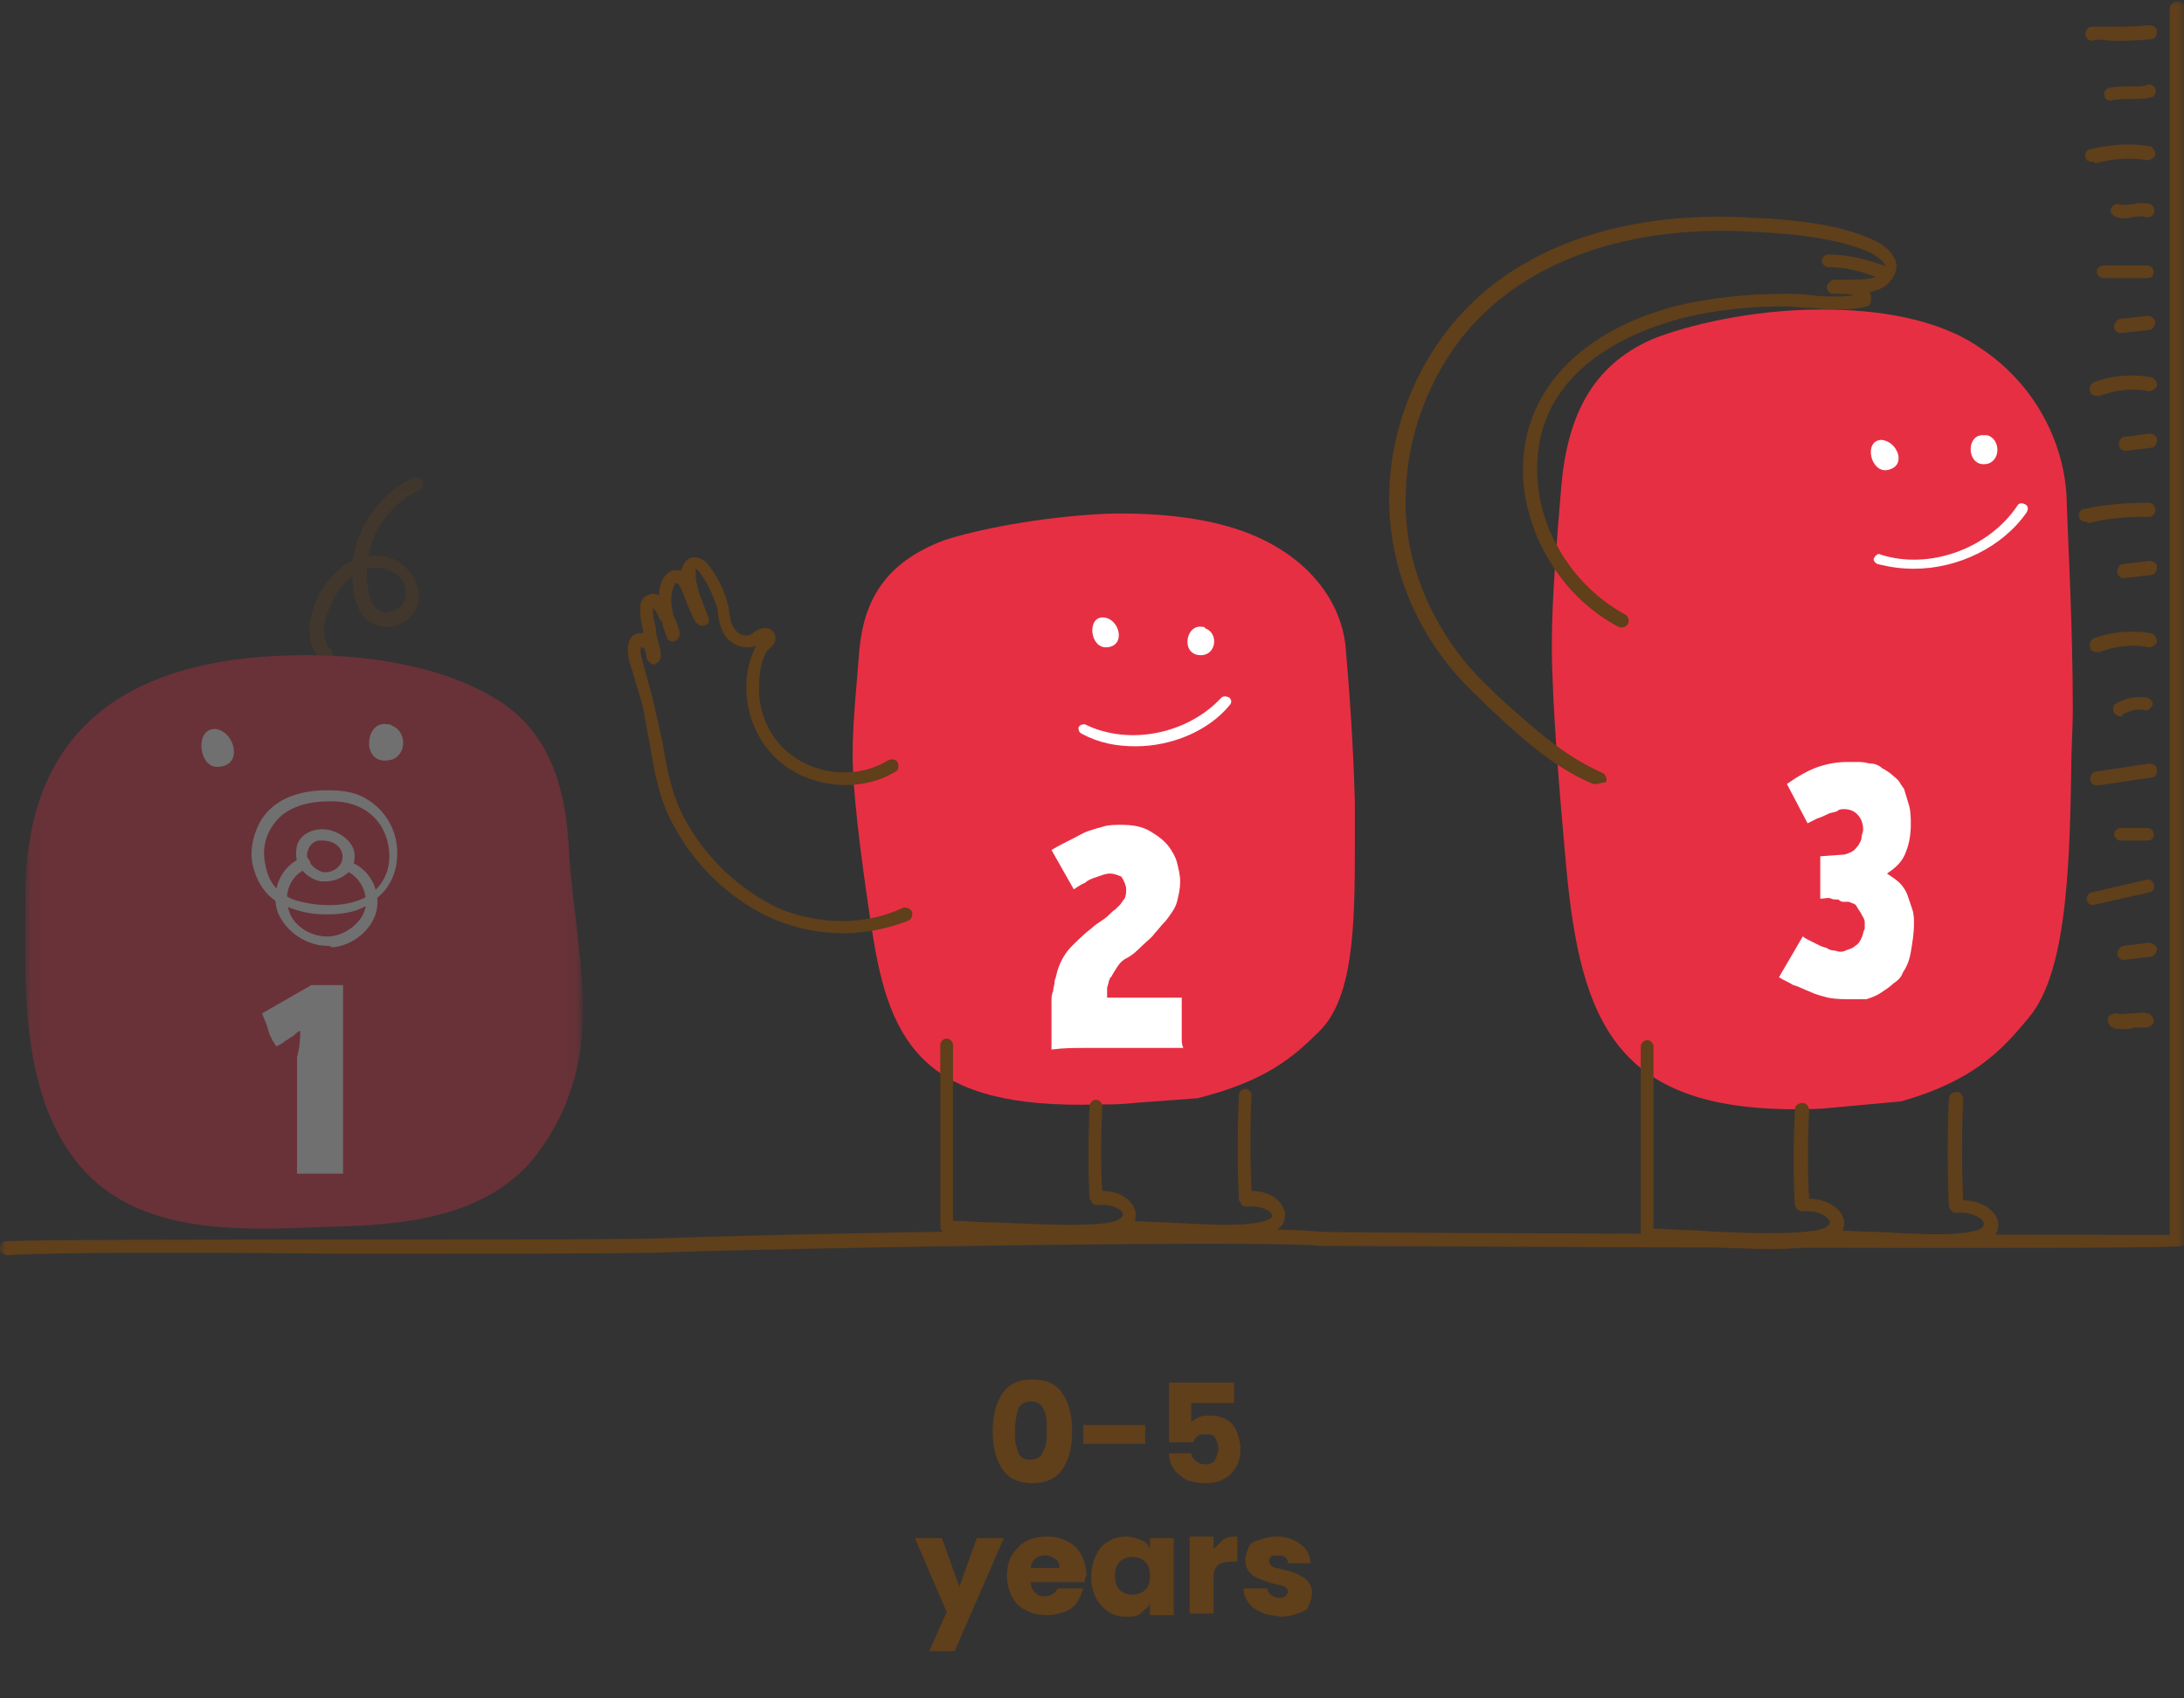 <svg width="180" height="140" viewBox="0 0 180 140" fill="none" xmlns="http://www.w3.org/2000/svg">
<rect x="0" y="0" width="180" height="140" fill="#333333" stroke="none"/>
<g id="Frame" clip-path="url(#clip0_8_1039)">
<g id="Group">
<g id="Clip path group">
<mask id="mask0_8_1039" style="mask-type:luminance" maskUnits="userSpaceOnUse" x="0" y="0" width="180" height="140">
<g id="SVGID_2_">
<path id="Vector" d="M180 0H0V140H180V0Z" fill="white"/>
</g>
</mask>
<g mask="url(#mask0_8_1039)">
<g id="Group_2">
<path id="Vector_2" d="M172.407 3.367C172.145 3.367 171.884 3.108 171.884 2.849C171.884 2.59 172.015 2.202 172.407 2.202C172.8 2.202 173.324 2.202 173.978 2.202C174.895 2.202 175.942 2.202 177.12 2.072C177.382 2.072 177.775 2.202 177.775 2.59C177.775 2.849 177.644 3.238 177.251 3.238C175.942 3.367 174.895 3.367 173.978 3.367C173.324 3.238 172.8 3.238 172.407 3.367Z" fill="#603F1B"/>
</g>
</g>
</g>
<g id="Clip path group_2">
<mask id="mask1_8_1039" style="mask-type:luminance" maskUnits="userSpaceOnUse" x="0" y="0" width="180" height="140">
<g id="SVGID_2__2">
<path id="Vector_3" d="M180 0H0V140H180V0Z" fill="white"/>
</g>
</mask>
<g mask="url(#mask1_8_1039)">
<g id="Group_3">
<path id="Vector_4" d="M173.978 8.289C173.716 8.289 173.454 8.159 173.454 7.9C173.324 7.641 173.585 7.252 173.847 7.252C174.24 7.123 174.895 7.123 175.549 7.123C176.073 7.123 176.727 7.123 176.989 6.993C177.251 6.864 177.644 7.123 177.644 7.382C177.774 7.641 177.513 8.03 177.251 8.03C176.858 8.159 176.204 8.159 175.549 8.159C175.025 8.159 174.502 8.159 173.978 8.289C174.109 8.289 174.109 8.289 173.978 8.289Z" fill="#603F1B"/>
</g>
</g>
</g>
<g id="Clip path group_3">
<mask id="mask2_8_1039" style="mask-type:luminance" maskUnits="userSpaceOnUse" x="0" y="0" width="180" height="140">
<g id="SVGID_2__3">
<path id="Vector_5" d="M180 0H0V140H180V0Z" fill="white"/>
</g>
</mask>
<g mask="url(#mask2_8_1039)">
<g id="Group_4">
<path id="Vector_6" d="M172.407 13.339C172.146 13.339 171.884 13.21 171.884 12.951C171.753 12.692 172.015 12.303 172.276 12.303C173.847 11.915 175.549 11.785 177.12 12.044C177.382 12.044 177.644 12.433 177.644 12.692C177.644 12.951 177.251 13.21 176.989 13.21C175.549 12.951 174.109 13.081 172.669 13.469C172.538 13.21 172.538 13.339 172.407 13.339Z" fill="#603F1B"/>
</g>
</g>
</g>
<g id="Clip path group_4">
<mask id="mask3_8_1039" style="mask-type:luminance" maskUnits="userSpaceOnUse" x="0" y="0" width="180" height="140">
<g id="SVGID_2__4">
<path id="Vector_7" d="M180 0H0V140H180V0Z" fill="white"/>
</g>
</mask>
<g mask="url(#mask3_8_1039)">
<g id="Group_5">
<path id="Vector_8" d="M175.156 18.002C174.895 18.002 174.633 18.002 174.371 17.872C174.109 17.743 173.847 17.484 173.978 17.225C174.109 16.966 174.371 16.707 174.633 16.836C175.156 16.966 175.418 16.836 175.811 16.836C176.204 16.707 176.727 16.707 177.251 16.836C177.513 16.966 177.644 17.354 177.513 17.613C177.382 17.872 176.989 18.002 176.727 17.872C176.465 17.743 176.335 17.872 175.942 17.872C175.811 17.872 175.549 18.002 175.156 18.002Z" fill="#603F1B"/>
</g>
</g>
</g>
<g id="Clip path group_5">
<mask id="mask4_8_1039" style="mask-type:luminance" maskUnits="userSpaceOnUse" x="0" y="0" width="180" height="140">
<g id="SVGID_2__5">
<path id="Vector_9" d="M180 0H0V140H180V0Z" fill="white"/>
</g>
</mask>
<g mask="url(#mask4_8_1039)">
<g id="Group_6">
<path id="Vector_10" d="M176.989 22.923H173.324C173.062 22.923 172.8 22.664 172.8 22.405C172.8 22.146 173.062 21.887 173.324 21.887H176.989C177.251 21.887 177.513 22.146 177.513 22.405C177.513 22.664 177.382 22.923 176.989 22.923Z" fill="#603F1B"/>
</g>
</g>
</g>
<g id="Clip path group_6">
<mask id="mask5_8_1039" style="mask-type:luminance" maskUnits="userSpaceOnUse" x="0" y="0" width="180" height="140">
<g id="SVGID_2__6">
<path id="Vector_11" d="M180 0H0V140H180V0Z" fill="white"/>
</g>
</mask>
<g mask="url(#mask5_8_1039)">
<g id="Group_7">
<path id="Vector_12" d="M174.764 27.456C174.502 27.456 174.24 27.197 174.24 26.938C174.24 26.679 174.502 26.29 174.764 26.29L176.989 26.031C177.251 26.031 177.644 26.29 177.644 26.549C177.644 26.808 177.382 27.197 177.12 27.197L174.764 27.456C174.895 27.456 174.895 27.456 174.764 27.456Z" fill="#603F1B"/>
</g>
</g>
</g>
<g id="Clip path group_7">
<mask id="mask6_8_1039" style="mask-type:luminance" maskUnits="userSpaceOnUse" x="0" y="0" width="180" height="140">
<g id="SVGID_2__7">
<path id="Vector_13" d="M180 0H0V140H180V0Z" fill="white"/>
</g>
</mask>
<g mask="url(#mask6_8_1039)">
<g id="Group_8">
<path id="Vector_14" d="M172.8 32.636C172.538 32.636 172.276 32.507 172.276 32.248C172.145 31.989 172.276 31.6 172.669 31.471C174.109 30.953 175.68 30.823 177.251 31.082C177.513 31.082 177.775 31.471 177.775 31.73C177.775 31.989 177.382 32.248 177.12 32.248C175.811 31.989 174.371 32.118 173.062 32.636C172.931 32.636 172.8 32.636 172.8 32.636Z" fill="#603F1B"/>
</g>
</g>
</g>
<g id="Clip path group_8">
<mask id="mask7_8_1039" style="mask-type:luminance" maskUnits="userSpaceOnUse" x="0" y="0" width="180" height="140">
<g id="SVGID_2__8">
<path id="Vector_15" d="M180 0H0V140H180V0Z" fill="white"/>
</g>
</mask>
<g mask="url(#mask7_8_1039)">
<g id="Group_9">
<path id="Vector_16" d="M175.156 37.169C174.895 37.169 174.633 36.91 174.633 36.651C174.633 36.392 174.764 36.004 175.156 36.004L177.12 35.745C177.382 35.745 177.775 35.874 177.775 36.263C177.775 36.522 177.644 36.91 177.251 36.91L175.156 37.169Z" fill="#603F1B"/>
</g>
</g>
</g>
<g id="Clip path group_9">
<mask id="mask8_8_1039" style="mask-type:luminance" maskUnits="userSpaceOnUse" x="0" y="0" width="180" height="140">
<g id="SVGID_2__9">
<path id="Vector_17" d="M180 0H0V140H180V0Z" fill="white"/>
</g>
</mask>
<g mask="url(#mask8_8_1039)">
<g id="Group_10">
<path id="Vector_18" d="M171.884 42.997C171.622 42.997 171.36 42.867 171.36 42.608C171.229 42.349 171.491 41.961 171.753 41.961C173.455 41.572 175.287 41.443 177.12 41.443C177.382 41.443 177.644 41.702 177.644 42.09C177.644 42.349 177.382 42.608 177.12 42.608H176.727C176.596 42.608 176.596 42.608 176.596 42.608C175.156 42.608 173.585 42.738 172.145 43.127C172.015 42.997 171.884 42.997 171.884 42.997Z" fill="#603F1B"/>
</g>
</g>
</g>
<g id="Clip path group_10">
<mask id="mask9_8_1039" style="mask-type:luminance" maskUnits="userSpaceOnUse" x="0" y="0" width="180" height="140">
<g id="SVGID_2__10">
<path id="Vector_19" d="M180 0H0V140H180V0Z" fill="white"/>
</g>
</mask>
<g mask="url(#mask9_8_1039)">
<g id="Group_11">
<path id="Vector_20" d="M175.025 47.66C174.764 47.66 174.502 47.401 174.502 47.141C174.502 46.882 174.633 46.494 175.025 46.494L177.12 46.235C177.382 46.235 177.775 46.364 177.775 46.753C177.775 47.012 177.644 47.4 177.251 47.4L175.025 47.66Z" fill="#603F1B"/>
</g>
</g>
</g>
<g id="Clip path group_11">
<mask id="mask10_8_1039" style="mask-type:luminance" maskUnits="userSpaceOnUse" x="0" y="0" width="180" height="140">
<g id="SVGID_2__11">
<path id="Vector_21" d="M180 0H0V140H180V0Z" fill="white"/>
</g>
</mask>
<g mask="url(#mask10_8_1039)">
<g id="Group_12">
<path id="Vector_22" d="M172.8 53.747C172.538 53.747 172.276 53.617 172.276 53.358C172.145 53.099 172.276 52.711 172.669 52.581C174.109 52.063 175.68 51.934 177.251 52.193C177.513 52.193 177.775 52.581 177.775 52.84C177.775 53.099 177.382 53.358 177.12 53.358C175.811 53.099 174.371 53.229 173.062 53.747C172.931 53.747 172.8 53.747 172.8 53.747Z" fill="#603F1B"/>
</g>
</g>
</g>
<g id="Clip path group_12">
<mask id="mask11_8_1039" style="mask-type:luminance" maskUnits="userSpaceOnUse" x="0" y="0" width="180" height="140">
<g id="SVGID_2__12">
<path id="Vector_23" d="M180 0H0V140H180V0Z" fill="white"/>
</g>
</mask>
<g mask="url(#mask11_8_1039)">
<g id="Group_13">
<path id="Vector_24" d="M174.764 59.056C174.633 59.056 174.371 58.927 174.24 58.797C174.109 58.538 174.109 58.15 174.371 58.02C175.156 57.502 176.204 57.373 176.989 57.502C177.251 57.632 177.513 57.891 177.382 58.15C177.251 58.409 176.989 58.668 176.727 58.538C176.204 58.409 175.549 58.538 174.895 58.927C175.025 59.056 174.895 59.056 174.764 59.056Z" fill="#603F1B"/>
</g>
</g>
</g>
<g id="Clip path group_13">
<mask id="mask12_8_1039" style="mask-type:luminance" maskUnits="userSpaceOnUse" x="0" y="0" width="180" height="140">
<g id="SVGID_2__13">
<path id="Vector_25" d="M180 0H0V140H180V0Z" fill="white"/>
</g>
</mask>
<g mask="url(#mask12_8_1039)">
<g id="Group_14">
<path id="Vector_26" d="M172.8 64.755C172.538 64.755 172.276 64.496 172.276 64.237C172.276 63.978 172.407 63.589 172.8 63.589L177.12 62.942C177.382 62.942 177.775 63.071 177.775 63.46C177.775 63.849 177.644 64.108 177.251 64.108L172.8 64.755Z" fill="#603F1B"/>
</g>
</g>
</g>
<g id="Clip path group_14">
<mask id="mask13_8_1039" style="mask-type:luminance" maskUnits="userSpaceOnUse" x="0" y="0" width="180" height="140">
<g id="SVGID_2__14">
<path id="Vector_27" d="M180 0H0V140H180V0Z" fill="white"/>
</g>
</mask>
<g mask="url(#mask13_8_1039)">
<g id="Group_15">
<path id="Vector_28" d="M176.989 69.287H174.764C174.502 69.287 174.24 69.028 174.24 68.769C174.24 68.51 174.502 68.251 174.764 68.251H176.989C177.251 68.251 177.513 68.51 177.513 68.769C177.513 69.028 177.382 69.287 176.989 69.287Z" fill="#603F1B"/>
</g>
</g>
</g>
<g id="Clip path group_15">
<mask id="mask14_8_1039" style="mask-type:luminance" maskUnits="userSpaceOnUse" x="0" y="0" width="180" height="140">
<g id="SVGID_2__15">
<path id="Vector_29" d="M180 0H0V140H180V0Z" fill="white"/>
</g>
</mask>
<g mask="url(#mask14_8_1039)">
<g id="Group_16">
<path id="Vector_30" d="M172.538 74.598C172.276 74.598 172.015 74.468 172.015 74.209C171.884 73.95 172.145 73.562 172.407 73.562L176.858 72.526C177.12 72.396 177.513 72.655 177.513 72.914C177.644 73.173 177.382 73.562 177.12 73.562L172.538 74.598C172.669 74.598 172.669 74.598 172.538 74.598Z" fill="#603F1B"/>
</g>
</g>
</g>
<g id="Clip path group_16">
<mask id="mask15_8_1039" style="mask-type:luminance" maskUnits="userSpaceOnUse" x="0" y="0" width="180" height="140">
<g id="SVGID_2__16">
<path id="Vector_31" d="M180 0H0V140H180V0Z" fill="white"/>
</g>
</mask>
<g mask="url(#mask15_8_1039)">
<g id="Group_17">
<path id="Vector_32" d="M175.025 79.131C174.764 79.131 174.502 78.872 174.502 78.613C174.502 78.354 174.764 77.965 175.025 77.965L177.12 77.706C177.382 77.706 177.775 77.965 177.775 78.224C177.775 78.483 177.513 78.872 177.251 78.872L175.025 79.131Z" fill="#603F1B"/>
</g>
</g>
</g>
<g id="Clip path group_17">
<mask id="mask16_8_1039" style="mask-type:luminance" maskUnits="userSpaceOnUse" x="0" y="0" width="180" height="140">
<g id="SVGID_2__17">
<path id="Vector_33" d="M180 0H0V140H180V0Z" fill="white"/>
</g>
</mask>
<g mask="url(#mask16_8_1039)">
<g id="Group_18">
<path id="Vector_34" d="M175.025 84.829C174.764 84.829 174.371 84.829 174.109 84.699C173.847 84.57 173.716 84.311 173.716 83.922C173.847 83.663 174.109 83.534 174.502 83.534C174.894 83.663 175.287 83.534 175.68 83.534C176.073 83.534 176.596 83.404 176.989 83.534C177.251 83.534 177.513 83.922 177.513 84.181C177.513 84.44 177.12 84.699 176.858 84.699C176.596 84.699 176.204 84.699 175.811 84.699C175.68 84.829 175.287 84.829 175.025 84.829Z" fill="#603F1B"/>
</g>
</g>
</g>
<g id="Clip path group_18">
<mask id="mask17_8_1039" style="mask-type:luminance" maskUnits="userSpaceOnUse" x="0" y="0" width="180" height="140">
<g id="SVGID_2__18">
<path id="Vector_35" d="M180 0H0V140H180V0Z" fill="white"/>
</g>
</mask>
<g mask="url(#mask17_8_1039)">
<g id="Group_19">
<path id="Vector_36" d="M151.069 91.304C149.891 91.434 148.844 91.434 147.927 91.434C133.265 91.434 130.255 84.311 129.076 71.36C128.553 65.661 127.898 57.761 127.898 53.228C127.898 49.343 128.291 44.81 128.684 40.018C129.207 34.32 131.171 30.175 136.145 27.974C139.025 26.808 144.393 25.513 150.153 25.513C154.865 25.513 159.709 26.29 163.113 28.621C167.695 31.6 170.051 36.392 170.313 40.795C170.444 44.94 170.836 51.545 170.836 58.538C170.836 60.092 170.705 61.776 170.705 63.459C170.575 72.396 170.182 80.425 167.171 83.922C164.945 86.642 162.589 89.102 156.698 90.786L151.069 91.304Z" fill="#E72F43"/>
</g>
</g>
</g>
<g id="Clip path group_19">
<mask id="mask18_8_1039" style="mask-type:luminance" maskUnits="userSpaceOnUse" x="0" y="0" width="180" height="140">
<g id="SVGID_2__19">
<path id="Vector_37" d="M180 0H0V140H180V0Z" fill="white"/>
</g>
</mask>
<g mask="url(#mask18_8_1039)">
<g id="Group_20">
<path id="Vector_38" d="M159.316 102.831C157.746 102.831 156.044 102.701 154.473 102.572C153.164 102.442 151.855 102.442 150.807 102.442C150.546 102.442 150.284 102.183 150.284 101.924C150.284 101.665 150.546 101.406 150.807 101.406C151.855 101.406 153.164 101.536 154.473 101.536C157.222 101.665 160.364 101.924 162.458 101.536C163.244 101.406 163.506 101.147 163.506 100.888C163.506 100.5 162.589 99.852 161.28 99.981C161.149 99.981 161.018 99.981 160.887 99.852C160.756 99.722 160.626 99.593 160.626 99.463C160.495 97.262 160.495 92.988 160.626 90.527C160.626 90.268 160.887 90.009 161.28 90.009C161.542 90.009 161.804 90.268 161.804 90.657C161.673 92.988 161.673 96.614 161.804 98.945C163.375 98.945 164.553 99.852 164.684 100.759C164.684 101.147 164.815 102.313 162.72 102.701C161.673 102.831 160.495 102.831 159.316 102.831Z" fill="#603F1B"/>
</g>
</g>
</g>
<g id="Clip path group_20">
<mask id="mask19_8_1039" style="mask-type:luminance" maskUnits="userSpaceOnUse" x="0" y="0" width="180" height="140">
<g id="SVGID_2__20">
<path id="Vector_39" d="M180 0H0V140H180V0Z" fill="white"/>
</g>
</mask>
<g mask="url(#mask19_8_1039)">
<g id="Group_21">
<path id="Vector_40" d="M146.095 102.96C144 102.96 141.644 102.831 139.549 102.701C138.109 102.572 136.669 102.572 135.753 102.572C135.491 102.572 135.229 102.313 135.229 102.054V86.253C135.229 85.994 135.491 85.735 135.753 85.735C136.015 85.735 136.276 85.994 136.276 86.253V101.277C137.193 101.277 138.371 101.406 139.549 101.406C143.084 101.665 147.535 101.795 149.76 101.406C150.415 101.277 150.807 101.018 150.807 100.758C150.807 100.37 149.891 99.722 148.582 99.852C148.451 99.852 148.32 99.852 148.189 99.722C148.058 99.593 147.927 99.463 147.927 99.334C147.796 97.262 147.796 94.283 147.927 91.434C147.927 91.175 148.189 90.916 148.582 90.916C148.844 90.916 149.105 91.175 149.105 91.563C148.975 94.024 148.975 96.744 149.105 98.816C150.676 98.816 151.855 99.722 151.985 100.629C151.985 101.017 152.116 102.183 150.022 102.572C149.105 102.831 147.665 102.96 146.095 102.96Z" fill="#603F1B"/>
</g>
</g>
</g>
<g id="Clip path group_21">
<mask id="mask20_8_1039" style="mask-type:luminance" maskUnits="userSpaceOnUse" x="0" y="0" width="180" height="140">
<g id="SVGID_2__21">
<path id="Vector_41" d="M180 0H0V140H180V0Z" fill="white"/>
</g>
</mask>
<g mask="url(#mask20_8_1039)">
<g id="Group_22">
<path id="Vector_42" d="M154.996 36.263C153.556 36.392 154.211 39.112 155.651 38.723C157.222 38.335 156.306 36.263 154.996 36.263Z" fill="white"/>
</g>
</g>
</g>
<g id="Clip path group_22">
<mask id="mask21_8_1039" style="mask-type:luminance" maskUnits="userSpaceOnUse" x="0" y="0" width="180" height="140">
<g id="SVGID_2__22">
<path id="Vector_43" d="M180 0H0V140H180V0Z" fill="white"/>
</g>
</mask>
<g mask="url(#mask21_8_1039)">
<g id="Group_23">
<path id="Vector_44" d="M163.505 35.874C163.636 35.874 163.636 35.874 163.767 35.874C164.814 36.133 164.945 37.817 163.898 38.205C162.065 38.723 161.934 35.745 163.505 35.874Z" fill="white"/>
</g>
</g>
</g>
<g id="Clip path group_23">
<mask id="mask22_8_1039" style="mask-type:luminance" maskUnits="userSpaceOnUse" x="0" y="0" width="180" height="140">
<g id="SVGID_2__23">
<path id="Vector_45" d="M180 0H0V140H180V0Z" fill="white"/>
</g>
</mask>
<g mask="url(#mask22_8_1039)">
<g id="Group_24">
<path id="Vector_46" d="M157.745 46.882C156.698 46.882 155.782 46.753 154.735 46.494C154.473 46.364 154.342 46.105 154.473 45.976C154.604 45.717 154.865 45.587 154.996 45.717C159.055 47.012 163.898 45.199 166.255 41.702C166.385 41.443 166.647 41.443 166.909 41.572C167.171 41.702 167.171 41.961 167.04 42.22C165.076 45.069 161.411 46.882 157.745 46.882Z" fill="white"/>
</g>
</g>
</g>
<g id="Clip path group_24">
<mask id="mask23_8_1039" style="mask-type:luminance" maskUnits="userSpaceOnUse" x="0" y="0" width="180" height="140">
<g id="SVGID_2__24">
<path id="Vector_47" d="M180 0H0V140H180V0Z" fill="white"/>
</g>
</mask>
<g mask="url(#mask23_8_1039)">
<g id="Group_25">
<path id="Vector_48" d="M131.564 64.625C131.433 64.625 131.433 64.625 131.302 64.625C127.898 63.201 125.149 60.611 122.531 58.15L121.876 57.502C118.342 54.265 115.855 49.991 114.938 45.458C113.498 38.723 115.593 31.341 120.175 26.161C126.851 18.649 137.062 17.743 142.56 17.872C146.618 18.002 151.2 18.261 154.473 19.815C154.996 20.074 156.175 20.722 156.305 21.887C156.305 22.276 156.175 22.923 155.389 23.571C154.996 23.83 154.604 23.959 154.08 24.089C154.211 24.218 154.211 24.477 154.211 24.736C154.211 24.995 154.08 25.254 153.818 25.254C152.509 25.643 150.807 25.513 149.236 25.384C148.451 25.384 147.796 25.254 147.142 25.254C144.393 25.254 142.036 25.513 140.073 25.902C136.8 26.549 126.065 29.399 126.72 39.501C126.982 44.033 129.862 48.437 133.92 50.638C134.182 50.768 134.313 51.156 134.182 51.415C134.051 51.674 133.658 51.804 133.396 51.674C128.945 49.343 125.935 44.551 125.542 39.63C125.018 30.823 132.611 26.161 139.811 24.866C141.905 24.477 144.262 24.218 147.142 24.218C147.796 24.218 148.582 24.218 149.367 24.348C150.545 24.477 151.724 24.477 152.771 24.348C152.509 24.218 151.985 24.218 151.331 24.218H151.069C150.807 24.218 150.545 23.959 150.545 23.7C150.545 23.441 150.807 23.182 151.069 23.053C151.462 23.053 151.855 23.053 152.378 23.053C153.295 23.053 154.342 23.053 154.865 22.664C155.127 22.535 155.389 22.276 155.389 22.017C155.389 21.628 154.865 21.24 154.211 20.851C151.069 19.427 146.618 19.168 142.691 19.038C137.455 18.908 127.636 19.815 121.222 26.938C116.902 31.859 114.938 38.853 116.247 45.328C117.164 49.602 119.52 53.747 122.924 56.855L123.578 57.502C126.196 59.834 128.815 62.294 132.087 63.719C132.349 63.848 132.48 64.237 132.349 64.496C131.956 64.496 131.825 64.625 131.564 64.625Z" fill="#603F1B"/>
</g>
</g>
</g>
<g id="Clip path group_25">
<mask id="mask24_8_1039" style="mask-type:luminance" maskUnits="userSpaceOnUse" x="0" y="0" width="180" height="140">
<g id="SVGID_2__25">
<path id="Vector_49" d="M180 0H0V140H180V0Z" fill="white"/>
</g>
</mask>
<g mask="url(#mask24_8_1039)">
<g id="Group_26">
<path id="Vector_50" d="M0.655 103.478C0.393 103.478 0 103.219 0 102.96C0 102.572 0.262 102.313 0.524 102.313C3.665 102.183 15.971 102.183 27.884 102.183C39.796 102.183 52.102 102.183 55.244 102.054C61.266 101.795 103.418 100.888 108.916 101.535C109.964 101.665 172.015 101.795 178.822 101.795V0.777C178.822 0.388 179.084 0.129 179.476 0.129C179.869 0.129 180.131 0.388 180.131 0.777V102.313C180.131 102.442 180 102.701 179.869 102.701C179.476 103.09 109.571 102.701 108.916 102.701C103.418 102.183 61.527 102.96 55.505 103.219C52.364 103.349 40.058 103.349 28.145 103.349C16.102 103.219 3.796 103.219 0.655 103.478Z" fill="#603F1B"/>
</g>
</g>
</g>
<g id="Clip path group_26">
<mask id="mask25_8_1039" style="mask-type:luminance" maskUnits="userSpaceOnUse" x="0" y="0" width="180" height="140">
<g id="SVGID_2__26">
<path id="Vector_51" d="M180 0H0V140H180V0Z" fill="white"/>
</g>
</mask>
<g mask="url(#mask25_8_1039)">
<g id="Group_27">
<path id="Vector_52" d="M155.127 22.923C154.996 22.923 154.996 22.923 154.865 22.923C153.556 22.405 152.116 22.017 150.676 22.017C150.415 22.017 150.153 21.758 150.153 21.498C150.153 21.239 150.415 20.98 150.676 20.98C152.247 20.98 153.818 21.369 155.258 21.887C155.52 22.017 155.651 22.405 155.52 22.664C155.651 22.794 155.389 22.923 155.127 22.923Z" fill="#603F1B"/>
</g>
</g>
</g>
<g id="Clip path group_27">
<mask id="mask26_8_1039" style="mask-type:luminance" maskUnits="userSpaceOnUse" x="0" y="0" width="180" height="140">
<g id="SVGID_2__27">
<path id="Vector_53" d="M180 0H0V140H180V0Z" fill="white"/>
</g>
</mask>
<g mask="url(#mask26_8_1039)">
<g id="Group_28">
<path id="Vector_54" d="M152.64 82.368C151.985 82.368 151.331 82.368 150.676 82.239C150.153 82.109 149.629 81.979 149.105 81.72C148.713 81.591 148.32 81.332 147.796 81.202C147.404 80.943 147.011 80.814 146.618 80.555L148.582 77.188C148.713 77.317 148.975 77.447 149.236 77.576C149.498 77.706 149.76 77.835 150.022 77.965C150.284 78.094 150.545 78.094 150.676 78.224C150.938 78.353 151.069 78.353 151.2 78.353C151.593 78.483 151.855 78.483 152.116 78.353C152.378 78.224 152.64 78.224 152.902 77.965C153.164 77.835 153.295 77.576 153.425 77.317C153.556 77.058 153.556 76.799 153.687 76.54C153.687 76.41 153.687 76.281 153.687 76.022C153.687 75.763 153.556 75.633 153.425 75.374C153.295 75.115 153.164 74.986 153.033 74.727C152.902 74.468 152.64 74.468 152.378 74.338C152.247 74.338 152.116 74.338 151.985 74.338C151.855 74.338 151.724 74.338 151.593 74.209C151.462 74.079 151.2 74.209 150.938 74.079C150.676 73.95 150.415 74.079 150.022 74.079V70.583L151.855 70.453C152.116 70.453 152.378 70.324 152.64 70.194C152.902 70.065 153.033 69.805 153.164 69.676C153.295 69.417 153.425 69.287 153.425 69.028C153.425 68.769 153.556 68.64 153.556 68.381C153.556 67.733 153.295 67.345 153.033 67.086C152.771 66.827 152.378 66.697 151.985 66.697C151.855 66.697 151.593 66.697 151.462 66.827C151.331 66.956 150.938 66.956 150.676 67.086C150.415 67.215 150.153 67.345 149.76 67.474C149.498 67.604 149.236 67.733 148.975 67.863L147.273 64.625C148.189 63.978 149.105 63.46 149.891 63.2C150.676 62.941 151.462 62.812 152.247 62.812C152.64 62.812 152.902 62.812 153.295 62.812C153.687 62.812 153.949 62.941 154.211 62.941C154.473 62.941 154.865 63.071 155.127 63.33C155.389 63.46 155.782 63.719 155.913 63.848C156.044 63.978 156.436 64.237 156.567 64.496C156.698 64.755 156.96 65.014 156.96 65.143C157.091 65.532 157.222 66.05 157.353 66.438C157.484 66.956 157.484 67.474 157.484 67.992C157.484 68.769 157.353 69.546 157.091 70.194C156.829 70.971 156.305 71.489 155.52 72.007C155.913 72.266 156.305 72.525 156.567 72.784C156.829 73.043 157.091 73.432 157.222 73.82C157.353 74.209 157.484 74.597 157.615 74.986C157.745 75.374 157.745 75.763 157.745 76.151C157.745 76.929 157.615 77.706 157.484 78.483C157.353 79.26 157.091 79.778 156.829 80.166C156.698 80.555 156.436 80.814 156.044 81.073C155.782 81.332 155.389 81.591 154.996 81.85C154.604 82.109 154.211 82.239 153.818 82.368C153.295 82.368 152.902 82.368 152.64 82.368Z" fill="white"/>
</g>
</g>
</g>
<g id="Clip path group_28">
<mask id="mask27_8_1039" style="mask-type:luminance" maskUnits="userSpaceOnUse" x="0" y="0" width="180" height="140">
<g id="SVGID_2__28">
<path id="Vector_55" d="M180 0H0V140H180V0Z" fill="white"/>
</g>
</mask>
<g mask="url(#mask27_8_1039)">
<g id="Group_29" opacity="0.3">
<g id="Group_30">
<g id="Clip path group_29">
<mask id="mask28_8_1039" style="mask-type:luminance" maskUnits="userSpaceOnUse" x="2" y="39" width="46" height="64">
<g id="SVGID_4_">
<path id="Vector_56" d="M47.913 39.112H2.095V102.572H47.913V39.112Z" fill="white"/>
</g>
</mask>
<g mask="url(#mask28_8_1039)">
<g id="Group_31">
<path id="Vector_57" d="M26.706 54.394C26.575 54.394 26.444 54.394 26.313 54.264C25.396 53.228 25.265 51.674 25.92 49.861C26.444 48.436 27.36 47.4 28.276 46.623C28.538 46.494 28.8 46.364 29.062 46.235C29.455 43.385 31.287 40.666 34.036 39.371C34.298 39.241 34.691 39.371 34.822 39.63C34.953 39.889 34.822 40.277 34.56 40.407C32.335 41.443 30.764 43.515 30.371 45.846C31.156 45.717 31.811 45.846 32.465 46.105C33.906 46.753 34.822 48.436 34.429 49.861C34.167 50.638 33.513 51.285 32.727 51.544C31.942 51.804 31.156 51.674 30.502 51.285C29.847 50.897 29.455 50.12 29.193 49.084C29.062 48.566 29.062 48.048 29.062 47.53C28.276 48.048 27.622 48.954 27.098 50.249C26.836 50.767 26.313 52.451 27.229 53.487C27.491 53.746 27.491 54.135 27.229 54.264C26.967 54.264 26.836 54.394 26.706 54.394ZM30.24 46.882C30.24 47.53 30.24 48.048 30.371 48.695C30.502 49.472 30.764 49.99 31.156 50.249C31.418 50.508 31.811 50.508 32.335 50.379C32.858 50.249 33.251 49.861 33.382 49.343C33.644 48.436 33.12 47.4 32.073 47.012C31.549 46.753 30.895 46.753 30.24 46.882Z" fill="#603F1B"/>
</g>
</g>
</g>
<g id="Clip path group_30">
<mask id="mask29_8_1039" style="mask-type:luminance" maskUnits="userSpaceOnUse" x="2" y="39" width="46" height="64">
<g id="SVGID_4__2">
<path id="Vector_58" d="M47.913 39.112H2.095V102.572H47.913V39.112Z" fill="white"/>
</g>
</mask>
<g mask="url(#mask29_8_1039)">
<g id="Group_32">
<path id="Vector_59" d="M26.313 101.147C20.553 101.406 13.484 101.665 8.64 98.039C6.022 96.096 4.32 93.117 3.404 90.009C1.833 84.829 2.095 79.26 2.095 73.82C2.095 59.186 11.651 54.005 25.265 54.005C30.502 54.005 36.916 54.912 41.498 58.02C45.425 60.74 46.604 65.143 46.865 69.676C47.127 74.986 48.436 80.555 47.913 85.865C47.52 89.621 45.949 93.376 43.331 96.225C38.88 100.758 32.073 101.017 26.313 101.147Z" fill="#E72F43"/>
</g>
</g>
</g>
<g id="Clip path group_31">
<mask id="mask30_8_1039" style="mask-type:luminance" maskUnits="userSpaceOnUse" x="2" y="39" width="46" height="64">
<g id="SVGID_4__3">
<path id="Vector_60" d="M47.913 39.112H2.095V102.572H47.913V39.112Z" fill="white"/>
</g>
</mask>
<g mask="url(#mask30_8_1039)">
<g id="Group_33">
<path id="Vector_61" d="M17.804 60.092C15.971 59.963 16.364 63.46 18.066 63.201C20.029 63.071 19.375 60.351 17.804 60.092Z" fill="white"/>
</g>
</g>
</g>
<g id="Clip path group_32">
<mask id="mask31_8_1039" style="mask-type:luminance" maskUnits="userSpaceOnUse" x="2" y="39" width="46" height="64">
<g id="SVGID_4__4">
<path id="Vector_62" d="M47.913 39.112H2.095V102.572H47.913V39.112Z" fill="white"/>
</g>
</mask>
<g mask="url(#mask31_8_1039)">
<g id="Group_34">
<path id="Vector_63" d="M31.942 59.704C32.073 59.704 32.204 59.704 32.335 59.834C33.644 60.352 33.513 62.553 31.942 62.683C29.716 62.942 30.109 59.315 31.942 59.704Z" fill="white"/>
</g>
</g>
</g>
<g id="Clip path group_33">
<mask id="mask32_8_1039" style="mask-type:luminance" maskUnits="userSpaceOnUse" x="2" y="39" width="46" height="64">
<g id="SVGID_4__5">
<path id="Vector_64" d="M47.913 39.112H2.095V102.572H47.913V39.112Z" fill="white"/>
</g>
</mask>
<g mask="url(#mask32_8_1039)">
<g id="Group_35">
<path id="Vector_65" d="M26.967 75.374C25.92 75.374 25.004 75.245 23.956 74.856C22.255 74.338 21.207 73.043 20.815 71.23C20.553 69.935 20.945 68.51 21.6 67.474C22.909 65.532 25.265 65.143 26.967 65.143C28.145 65.143 29.062 65.273 29.847 65.661C31.418 66.438 32.596 67.992 32.727 69.935C32.858 71.878 32.073 73.432 30.633 74.338C29.716 75.115 28.407 75.374 26.967 75.374ZM27.229 66.05C25.527 66.05 23.564 66.438 22.516 67.992C21.862 68.899 21.6 70.064 21.862 71.23C22.124 72.784 22.909 73.691 24.349 74.209C26.575 74.856 28.931 74.727 30.371 73.82C31.549 73.043 32.204 71.748 32.073 70.194C31.942 68.51 31.026 67.215 29.716 66.568C28.931 66.179 28.145 66.05 27.229 66.05Z" fill="white"/>
</g>
</g>
</g>
<g id="Clip path group_34">
<mask id="mask33_8_1039" style="mask-type:luminance" maskUnits="userSpaceOnUse" x="2" y="39" width="46" height="64">
<g id="SVGID_4__6">
<path id="Vector_66" d="M47.913 39.112H2.095V102.572H47.913V39.112Z" fill="white"/>
</g>
</mask>
<g mask="url(#mask33_8_1039)">
<g id="Group_36">
<path id="Vector_67" d="M26.836 72.655C26.706 72.655 26.575 72.655 26.444 72.655C25.789 72.525 25.135 72.137 24.742 71.489C24.349 70.971 24.349 70.324 24.48 69.676C24.742 68.899 25.396 68.51 26.182 68.381C27.098 68.251 28.145 68.64 28.8 69.417C29.324 70.065 29.324 70.712 29.062 71.489C28.669 72.137 27.753 72.655 26.836 72.655ZM26.575 69.288C26.444 69.288 26.444 69.288 26.313 69.288C26.051 69.288 25.527 69.547 25.396 70.065C25.265 70.324 25.265 70.712 25.527 71.101C25.789 71.489 26.182 71.748 26.575 71.878C27.229 72.007 27.884 71.619 28.145 71.101C28.276 70.712 28.276 70.324 28.015 69.935C27.753 69.547 27.229 69.288 26.575 69.288Z" fill="white"/>
</g>
</g>
</g>
<g id="Clip path group_35">
<mask id="mask34_8_1039" style="mask-type:luminance" maskUnits="userSpaceOnUse" x="2" y="39" width="46" height="64">
<g id="SVGID_4__7">
<path id="Vector_68" d="M47.913 39.112H2.095V102.572H47.913V39.112Z" fill="white"/>
</g>
</mask>
<g mask="url(#mask34_8_1039)">
<g id="Group_37">
<path id="Vector_69" d="M26.967 77.965C25.265 77.965 23.564 76.799 22.909 75.245C22.255 73.432 23.171 71.359 24.873 70.712C25.135 70.582 25.396 70.712 25.527 70.971C25.658 71.23 25.527 71.489 25.265 71.618C23.956 72.136 23.302 73.691 23.826 75.115C24.218 76.41 25.789 77.317 27.229 77.187C28.538 77.058 29.847 76.022 30.109 74.856C30.371 73.561 29.585 72.137 28.407 71.748C28.145 71.618 28.015 71.359 28.145 71.23C28.276 70.971 28.407 70.841 28.669 70.971C30.371 71.489 31.418 73.302 31.026 75.115C30.633 76.669 29.062 77.965 27.36 78.094C27.229 77.965 27.098 77.965 26.967 77.965Z" fill="white"/>
</g>
</g>
</g>
<g id="Clip path group_36">
<mask id="mask35_8_1039" style="mask-type:luminance" maskUnits="userSpaceOnUse" x="2" y="39" width="46" height="64">
<g id="SVGID_4__8">
<path id="Vector_70" d="M47.913 39.112H2.095V102.572H47.913V39.112Z" fill="white"/>
</g>
</mask>
<g mask="url(#mask35_8_1039)">
<g id="Group_38">
<path id="Vector_71" d="M24.742 84.958C24.48 85.088 24.349 85.217 24.218 85.347C24.087 85.477 23.956 85.477 23.826 85.606C23.695 85.736 23.564 85.736 23.433 85.865C23.302 85.995 23.04 86.124 22.778 86.254C22.517 85.865 22.255 85.477 22.124 84.958C21.993 84.44 21.731 83.922 21.6 83.534L25.658 81.203H28.276C28.276 81.591 28.276 82.109 28.276 82.627C28.276 83.145 28.276 83.793 28.276 84.44C28.276 85.088 28.276 85.865 28.276 86.513V91.045C28.276 91.822 28.276 92.47 28.276 93.247C28.276 93.895 28.276 94.542 28.276 95.19C28.276 95.837 28.276 96.226 28.276 96.744C27.884 96.744 27.622 96.744 27.36 96.744C27.098 96.744 26.967 96.744 26.706 96.744C26.444 96.744 26.313 96.744 26.182 96.744C26.051 96.744 25.789 96.744 25.658 96.744C25.527 96.744 25.396 96.744 25.135 96.744C24.873 96.744 24.742 96.744 24.48 96.744C24.48 95.449 24.48 94.283 24.48 93.118C24.48 91.952 24.48 90.916 24.48 89.88C24.48 88.844 24.48 87.937 24.48 87.16C24.742 86.124 24.742 85.477 24.742 84.958Z" fill="white"/>
</g>
</g>
</g>
</g>
</g>
</g>
</g>
<g id="Clip path group_37">
<mask id="mask36_8_1039" style="mask-type:luminance" maskUnits="userSpaceOnUse" x="0" y="0" width="180" height="140">
<g id="SVGID_2__29">
<path id="Vector_72" d="M180 0H0V140H180V0Z" fill="white"/>
</g>
</mask>
<g mask="url(#mask36_8_1039)">
<g id="Group_39">
<path id="Vector_73" d="M82.604 114.875C83.127 114.098 83.913 113.709 85.091 113.709C86.269 113.709 87.055 114.098 87.578 114.875C88.102 115.652 88.364 116.688 88.364 117.983C88.364 119.278 88.102 120.314 87.578 121.092C87.055 121.869 86.269 122.257 85.091 122.257C83.913 122.257 83.127 121.869 82.604 121.092C82.08 120.314 81.818 119.278 81.818 117.983C81.818 116.688 82.08 115.652 82.604 114.875ZM86.007 116.17C85.876 115.782 85.484 115.523 84.96 115.523C84.436 115.523 84.044 115.782 83.913 116.17C83.782 116.559 83.651 117.206 83.651 117.983C83.651 118.501 83.651 118.89 83.782 119.278C83.913 119.667 83.913 119.926 84.175 120.055C84.305 120.314 84.698 120.314 84.96 120.314C85.222 120.314 85.615 120.185 85.746 120.055C85.876 119.926 86.007 119.537 86.138 119.278C86.269 119.019 86.269 118.501 86.269 117.983C86.269 117.206 86.269 116.559 86.007 116.17Z" fill="#603F1B"/>
<path id="Vector_74" d="M94.385 117.465V119.019H89.28V117.465H94.385Z" fill="#603F1B"/>
<path id="Vector_75" d="M101.716 115.652H98.182V117.206C98.313 117.076 98.575 116.947 98.836 116.817C99.098 116.688 99.36 116.688 99.753 116.688C100.276 116.688 100.8 116.817 101.193 117.076C101.585 117.336 101.847 117.724 101.978 118.113C102.109 118.501 102.24 119.019 102.24 119.408C102.24 120.314 101.978 120.962 101.455 121.48C100.931 121.998 100.276 122.257 99.36 122.257C98.706 122.257 98.182 122.127 97.789 121.998C97.396 121.739 97.004 121.48 96.742 121.091C96.48 120.703 96.349 120.314 96.349 119.796H98.182C98.182 120.055 98.313 120.185 98.575 120.444C98.706 120.573 98.967 120.703 99.36 120.703C99.753 120.703 100.015 120.573 100.145 120.314C100.276 120.055 100.407 119.796 100.407 119.408C100.407 119.019 100.276 118.76 100.145 118.501C100.015 118.242 99.753 118.242 99.36 118.242C99.098 118.242 98.836 118.242 98.706 118.372C98.575 118.501 98.444 118.631 98.313 118.89H96.349V113.968H101.716V115.652Z" fill="#603F1B"/>
</g>
</g>
</g>
<g id="Clip path group_38">
<mask id="mask37_8_1039" style="mask-type:luminance" maskUnits="userSpaceOnUse" x="0" y="0" width="180" height="140">
<g id="SVGID_2__30">
<path id="Vector_76" d="M180 0H0V140H180V0Z" fill="white"/>
</g>
</mask>
<g mask="url(#mask37_8_1039)">
<g id="Group_40">
<path id="Vector_77" d="M82.735 126.79L78.676 136.115H76.582L78.022 132.877L75.404 126.79H77.629L79.069 130.805L80.509 126.79H82.735Z" fill="#603F1B"/>
<path id="Vector_78" d="M89.411 130.416H84.96C84.96 130.805 85.091 131.064 85.353 131.323C85.615 131.582 85.876 131.582 86.138 131.582C86.662 131.582 86.924 131.323 87.186 130.934H89.28C89.149 131.323 89.018 131.712 88.757 132.1C88.495 132.489 88.102 132.748 87.709 132.877C87.317 133.007 86.793 133.136 86.269 133.136C85.615 133.136 85.091 133.007 84.567 132.748C84.044 132.489 83.651 132.1 83.389 131.582C83.127 131.064 82.996 130.546 82.996 129.898C82.996 129.251 83.127 128.603 83.389 128.215C83.651 127.826 84.044 127.308 84.567 127.049C85.091 126.79 85.615 126.661 86.269 126.661C86.924 126.661 87.447 126.79 87.971 127.049C88.495 127.308 88.887 127.697 89.149 128.215C89.411 128.733 89.542 129.251 89.542 129.898C89.411 130.028 89.411 130.157 89.411 130.416ZM87.317 129.251C87.317 128.862 87.186 128.603 86.924 128.474C86.662 128.344 86.531 128.215 86.138 128.215C85.746 128.215 85.484 128.344 85.353 128.474C85.091 128.603 84.96 128.992 84.96 129.251H87.317Z" fill="#603F1B"/>
<path id="Vector_79" d="M90.327 128.215C90.589 127.697 90.851 127.308 91.375 127.049C91.767 126.79 92.291 126.661 92.815 126.661C93.207 126.661 93.6 126.79 93.993 126.92C94.385 127.049 94.647 127.308 94.778 127.697V126.79H96.742V133.136H94.778V132.23C94.647 132.489 94.255 132.748 93.993 133.007C93.731 133.266 93.207 133.266 92.815 133.266C92.291 133.266 91.767 133.136 91.375 132.877C90.982 132.618 90.589 132.23 90.327 131.712C90.066 131.193 89.935 130.675 89.935 130.028C89.935 129.38 90.066 128.733 90.327 128.215ZM94.385 128.733C94.124 128.474 93.731 128.344 93.338 128.344C92.945 128.344 92.553 128.474 92.291 128.733C92.029 128.992 91.898 129.38 91.898 129.898C91.898 130.416 92.029 130.805 92.291 131.064C92.553 131.323 92.945 131.452 93.338 131.452C93.731 131.452 94.124 131.323 94.385 131.064C94.647 130.805 94.778 130.416 94.778 129.898C94.778 129.38 94.647 128.992 94.385 128.733Z" fill="#603F1B"/>
<path id="Vector_80" d="M100.8 126.92C101.193 126.661 101.586 126.661 101.978 126.661V128.733H101.455C100.931 128.733 100.538 128.862 100.407 128.992C100.146 129.251 100.015 129.51 100.015 130.028V133.007H98.051V126.661H100.015V127.697C100.276 127.438 100.538 127.179 100.8 126.92Z" fill="#603F1B"/>
<path id="Vector_81" d="M103.942 132.877C103.549 132.748 103.156 132.489 102.895 132.1C102.633 131.712 102.502 131.452 102.502 130.934H104.465C104.465 131.193 104.596 131.323 104.727 131.452C104.858 131.582 105.12 131.712 105.382 131.712C105.644 131.712 105.775 131.712 105.905 131.582C106.036 131.452 106.167 131.323 106.167 131.193C106.167 131.064 106.036 130.934 105.905 130.805C105.775 130.675 105.382 130.675 104.989 130.546C104.465 130.416 104.204 130.287 103.811 130.157C103.418 130.028 103.287 129.898 103.025 129.639C102.764 129.38 102.633 128.992 102.633 128.603C102.633 128.215 102.764 127.956 102.895 127.567C103.025 127.179 103.418 127.049 103.811 126.92C104.204 126.79 104.727 126.661 105.251 126.661C106.036 126.661 106.691 126.92 107.215 127.308C107.738 127.697 108 128.215 108 128.862H106.167C106.167 128.603 106.036 128.474 105.905 128.344C105.775 128.215 105.513 128.215 105.251 128.215C104.989 128.215 104.858 128.215 104.727 128.344C104.596 128.474 104.596 128.603 104.596 128.733C104.596 128.862 104.727 128.992 104.858 129.121C104.989 129.251 105.382 129.251 105.775 129.38C106.298 129.51 106.691 129.639 106.953 129.769C107.215 129.898 107.476 130.028 107.738 130.287C108 130.546 108.131 130.934 108.131 131.323C108.131 131.712 108 131.971 107.869 132.359C107.738 132.748 107.345 132.877 106.953 133.007C106.56 133.136 106.036 133.266 105.513 133.266C104.858 133.136 104.335 133.136 103.942 132.877Z" fill="#603F1B"/>
</g>
</g>
</g>
<g id="Clip path group_39">
<mask id="mask38_8_1039" style="mask-type:luminance" maskUnits="userSpaceOnUse" x="0" y="0" width="180" height="140">
<g id="SVGID_2__31">
<path id="Vector_82" d="M180 0H0V140H180V0Z" fill="white"/>
</g>
</mask>
<g mask="url(#mask38_8_1039)">
<g id="Group_41">
<path id="Vector_83" d="M93.469 90.916C92.422 91.045 91.375 91.045 90.458 91.045C76.32 91.434 73.309 86.253 71.869 76.67C71.215 72.525 70.429 66.698 70.298 63.33C70.167 60.481 70.56 57.114 70.822 53.617C71.215 49.343 73.047 46.364 77.76 44.551C80.509 43.645 85.746 42.609 91.113 42.35C95.695 42.22 100.276 42.738 103.68 44.292C108.262 46.364 110.487 49.861 110.88 53.099C111.142 56.078 111.535 60.999 111.665 66.179C111.665 67.345 111.665 68.64 111.665 69.806C111.665 76.411 111.535 82.368 108.655 85.088C106.56 87.16 104.335 89.103 98.706 90.527L93.469 90.916Z" fill="#E72F43"/>
</g>
</g>
</g>
<g id="Clip path group_40">
<mask id="mask39_8_1039" style="mask-type:luminance" maskUnits="userSpaceOnUse" x="0" y="0" width="180" height="140">
<g id="SVGID_2__32">
<path id="Vector_84" d="M180 0H0V140H180V0Z" fill="white"/>
</g>
</mask>
<g mask="url(#mask39_8_1039)">
<g id="Group_42">
<path id="Vector_85" d="M100.669 102.053C99.098 102.053 97.527 101.924 96.087 101.794C94.778 101.665 93.6 101.665 92.553 101.665C92.291 101.665 92.029 101.406 92.029 101.147C92.029 100.888 92.291 100.629 92.553 100.629C93.6 100.629 94.778 100.758 96.087 100.758C98.705 100.888 101.716 101.147 103.811 100.758C104.465 100.629 104.858 100.37 104.858 100.24C104.858 99.852 103.942 99.334 102.764 99.463C102.633 99.463 102.502 99.463 102.371 99.334C102.24 99.204 102.24 99.075 102.109 98.945C101.978 96.743 101.978 92.729 102.109 90.268C102.109 90.009 102.371 89.75 102.633 89.75C102.895 89.75 103.156 90.009 103.156 90.268C103.025 92.47 103.025 95.966 103.156 98.168C104.727 98.168 105.775 99.075 105.905 99.981C105.905 100.37 106.036 101.406 104.073 101.794C103.025 102.053 101.847 102.053 100.669 102.053Z" fill="#603F1B"/>
</g>
</g>
</g>
<g id="Clip path group_41">
<mask id="mask40_8_1039" style="mask-type:luminance" maskUnits="userSpaceOnUse" x="0" y="0" width="180" height="140">
<g id="SVGID_2__33">
<path id="Vector_86" d="M180 0H0V140H180V0Z" fill="white"/>
</g>
</mask>
<g mask="url(#mask40_8_1039)">
<g id="Group_43">
<path id="Vector_87" d="M87.971 102.054C86.007 102.054 83.651 101.924 81.687 101.795C80.247 101.665 78.938 101.665 78.022 101.665C77.76 101.665 77.498 101.406 77.498 101.147V86.124C77.498 85.865 77.76 85.606 78.022 85.606C78.284 85.606 78.545 85.865 78.545 86.124V100.629C79.462 100.629 80.509 100.759 81.687 100.759C85.091 100.888 89.411 101.147 91.505 100.759C92.16 100.629 92.553 100.37 92.553 100.111C92.553 99.722 91.636 99.204 90.458 99.334C90.327 99.334 90.196 99.334 90.065 99.204C89.934 99.075 89.934 98.945 89.804 98.816C89.673 96.873 89.673 93.895 89.804 91.175C89.804 90.916 90.065 90.657 90.327 90.657C90.589 90.657 90.851 90.916 90.851 91.175C90.72 93.636 90.72 96.226 90.851 98.168C92.422 98.168 93.469 99.075 93.6 99.981C93.6 100.37 93.731 101.406 91.767 101.795C90.851 102.054 89.411 102.054 87.971 102.054Z" fill="#603F1B"/>
</g>
</g>
</g>
<g id="Clip path group_42">
<mask id="mask41_8_1039" style="mask-type:luminance" maskUnits="userSpaceOnUse" x="0" y="0" width="180" height="140">
<g id="SVGID_2__34">
<path id="Vector_88" d="M180 0H0V140H180V0Z" fill="white"/>
</g>
</mask>
<g mask="url(#mask41_8_1039)">
<g id="Group_44">
<path id="Vector_89" d="M90.982 50.898C89.542 50.768 89.804 53.488 91.244 53.358C92.814 53.229 92.291 51.027 90.982 50.898Z" fill="white"/>
</g>
</g>
</g>
<g id="Clip path group_43">
<mask id="mask42_8_1039" style="mask-type:luminance" maskUnits="userSpaceOnUse" x="0" y="0" width="180" height="140">
<g id="SVGID_2__35">
<path id="Vector_90" d="M180 0H0V140H180V0Z" fill="white"/>
</g>
</mask>
<g mask="url(#mask42_8_1039)">
<g id="Group_45">
<path id="Vector_91" d="M99.098 51.674C99.229 51.674 99.229 51.674 99.36 51.804C100.407 52.192 100.276 53.876 99.098 54.005C97.266 54.135 97.658 51.415 99.098 51.674Z" fill="white"/>
</g>
</g>
</g>
<g id="Clip path group_44">
<mask id="mask43_8_1039" style="mask-type:luminance" maskUnits="userSpaceOnUse" x="0" y="0" width="180" height="140">
<g id="SVGID_2__36">
<path id="Vector_92" d="M180 0H0V140H180V0Z" fill="white"/>
</g>
</mask>
<g mask="url(#mask43_8_1039)">
<g id="Group_46">
<path id="Vector_93" d="M93.6 61.517C92.029 61.517 90.589 61.258 89.149 60.481C88.887 60.352 88.887 60.093 88.887 59.963C89.018 59.704 89.28 59.704 89.411 59.704C93.076 61.517 97.92 60.481 100.669 57.502C100.8 57.373 101.062 57.373 101.324 57.502C101.455 57.632 101.586 57.891 101.324 58.15C99.622 60.222 96.611 61.517 93.6 61.517Z" fill="white"/>
</g>
</g>
</g>
<g id="Clip path group_45">
<mask id="mask44_8_1039" style="mask-type:luminance" maskUnits="userSpaceOnUse" x="0" y="0" width="180" height="140">
<g id="SVGID_2__37">
<path id="Vector_94" d="M180 0H0V140H180V0Z" fill="white"/>
</g>
</mask>
<g mask="url(#mask44_8_1039)">
<g id="Group_47">
<path id="Vector_95" d="M86.662 70.065C87.316 69.676 87.84 69.417 88.364 69.158C88.887 68.899 89.28 68.64 89.673 68.511C90.066 68.381 90.458 68.252 90.982 68.122C91.375 67.993 91.898 67.993 92.422 67.993C93.338 67.993 94.124 68.122 94.778 68.511C95.433 68.899 95.956 69.288 96.349 69.806C96.611 70.194 96.873 70.583 97.004 71.101C97.135 71.619 97.266 72.137 97.266 72.655C97.266 73.303 97.135 73.821 97.004 74.339C96.873 74.857 96.48 75.375 96.087 75.893C95.695 76.281 95.433 76.67 95.171 76.929C94.909 77.317 94.516 77.576 94.124 77.965C93.731 78.353 93.338 78.742 92.815 79.001C92.291 79.26 92.029 79.778 91.636 80.426C91.636 80.426 91.636 80.555 91.505 80.555C91.505 80.685 91.375 80.814 91.375 80.944C91.375 81.073 91.244 81.332 91.244 81.462C91.244 81.591 91.244 81.98 91.244 82.239C92.029 82.239 93.076 82.239 94.124 82.239C95.171 82.239 96.218 82.239 97.396 82.239C97.396 82.498 97.396 82.627 97.396 82.886C97.396 83.016 97.396 83.275 97.396 83.404C97.396 83.663 97.396 83.922 97.396 84.181C97.396 84.44 97.396 84.699 97.396 84.958C97.396 85.218 97.396 85.347 97.396 85.606C97.396 85.865 97.396 86.124 97.527 86.383C96.349 86.383 95.302 86.383 94.385 86.383C93.469 86.383 92.553 86.383 91.636 86.383C90.851 86.383 90.066 86.383 89.28 86.383C88.495 86.383 87.709 86.383 86.662 86.513C86.662 85.865 86.662 85.347 86.662 84.958C86.662 84.57 86.662 84.052 86.662 83.663C86.662 83.275 86.662 82.886 86.662 82.627C86.662 82.239 86.662 81.98 86.793 81.721C86.793 81.462 86.924 81.203 86.924 80.814C87.055 80.555 87.055 80.296 87.186 79.908C87.447 79.13 87.84 78.483 88.364 77.965C88.887 77.447 89.411 76.929 89.935 76.54C90.196 76.281 90.589 76.022 90.982 75.763C91.375 75.504 91.636 75.116 91.898 74.986C92.029 74.857 92.16 74.727 92.291 74.598C92.422 74.468 92.553 74.209 92.684 74.08C92.815 73.821 92.815 73.562 92.815 73.303C92.815 73.044 92.684 72.655 92.422 72.266C92.16 72.137 91.767 72.007 91.505 72.007C91.113 72.007 90.851 72.137 90.458 72.266C90.066 72.396 89.673 72.525 89.411 72.784C89.018 72.914 88.756 73.173 88.495 73.303L86.662 70.065Z" fill="white"/>
</g>
</g>
</g>
<g id="Clip path group_46">
<mask id="mask45_8_1039" style="mask-type:luminance" maskUnits="userSpaceOnUse" x="0" y="0" width="180" height="140">
<g id="SVGID_2__38">
<path id="Vector_96" d="M180 0H0V140H180V0Z" fill="white"/>
</g>
</mask>
<g mask="url(#mask45_8_1039)">
<g id="Group_48">
<path id="Vector_97" d="M69.513 76.929C67.549 76.929 65.585 76.54 63.753 75.763C60.48 74.338 57.469 71.619 55.636 68.251C54.327 66.05 53.935 63.589 53.542 61.258C53.28 60.092 53.149 58.927 52.887 57.891L51.84 54.394C51.578 53.228 51.84 52.322 52.626 52.192C52.756 52.192 52.887 52.192 53.018 52.192V52.063C52.887 51.415 52.756 50.897 52.756 50.25C52.756 49.99 52.756 49.602 53.018 49.343C53.149 49.084 53.411 49.084 53.673 48.955C53.935 48.955 54.196 48.955 54.327 49.084C54.327 48.955 54.327 48.825 54.327 48.695C54.458 47.789 54.982 46.882 55.898 47.012C56.029 47.012 56.029 47.012 56.16 47.012C56.291 46.494 56.553 46.105 56.946 45.976C57.469 45.846 58.124 46.105 58.516 46.753C59.302 47.789 59.825 48.955 60.087 50.25V50.509C60.218 51.156 60.349 51.804 60.873 52.192C61.266 52.451 61.658 52.451 62.051 52.192C62.313 51.933 62.836 51.674 63.36 51.804C63.622 51.933 63.753 52.063 63.884 52.322C64.015 52.84 63.753 53.228 63.36 53.487C63.36 53.617 63.229 53.617 63.229 53.617C62.706 54.523 62.575 55.559 62.575 56.337C62.444 58.279 63.098 60.092 64.407 61.517C66.633 63.848 70.429 64.366 73.178 62.682C73.44 62.553 73.833 62.553 73.964 62.812C74.095 63.071 74.095 63.459 73.833 63.589C70.691 65.532 66.109 64.884 63.622 62.164C62.182 60.61 61.396 58.409 61.527 56.207C61.527 55.43 61.789 54.264 62.313 53.228C61.658 53.487 60.873 53.358 60.349 52.969C59.564 52.451 59.302 51.545 59.171 50.638V50.379C58.909 49.343 58.386 48.177 57.731 47.271C57.6 47.012 57.338 46.882 57.338 46.882C57.338 46.882 57.338 47.141 57.338 47.4C57.338 47.918 57.469 48.307 57.6 48.825L58.386 50.897C58.516 51.156 58.386 51.415 58.124 51.545C57.862 51.674 57.6 51.545 57.338 51.286C56.946 50.638 56.684 49.861 56.422 49.214L56.16 48.566C55.898 48.048 55.767 48.048 55.767 48.048C55.636 48.048 55.505 48.307 55.374 48.825C55.244 49.472 55.375 50.12 55.505 50.768C55.767 51.156 55.898 51.674 56.029 52.192C56.029 52.451 55.898 52.71 55.636 52.84C55.375 52.969 55.113 52.84 54.982 52.581C54.851 52.192 54.589 51.674 54.589 51.286C54.589 51.286 54.589 51.156 54.458 51.156C54.327 51.027 54.327 50.897 54.196 50.638C54.066 50.379 53.934 50.25 53.804 50.12C53.804 50.12 53.804 49.99 53.804 50.25C53.804 50.768 53.934 51.286 54.066 51.804V52.063C54.066 52.322 54.196 52.581 54.196 52.71C54.196 52.84 54.327 53.099 54.327 53.228C54.458 53.487 54.458 53.876 54.458 54.135C54.458 54.394 54.196 54.653 53.935 54.782C53.673 54.782 53.411 54.523 53.28 54.264C53.28 54.005 53.28 53.876 53.149 53.617V53.487C53.018 53.358 52.887 53.358 52.887 53.358C52.756 53.358 52.756 53.746 52.887 54.264L53.804 57.632C54.066 58.797 54.327 59.963 54.589 61.128C54.982 63.459 55.375 65.661 56.553 67.733C58.386 70.971 61.135 73.432 64.145 74.856C67.549 76.281 71.346 76.281 74.356 74.856C74.618 74.727 75.011 74.856 75.142 75.115C75.273 75.374 75.142 75.763 74.88 75.892C73.178 76.54 71.346 76.929 69.513 76.929Z" fill="#603F1B"/>
</g>
</g>
</g>
</g>
</g>
<defs>
<clipPath id="clip0_8_1039">
<rect width="180" height="140" fill="white"/>
</clipPath>
</defs>
</svg>

